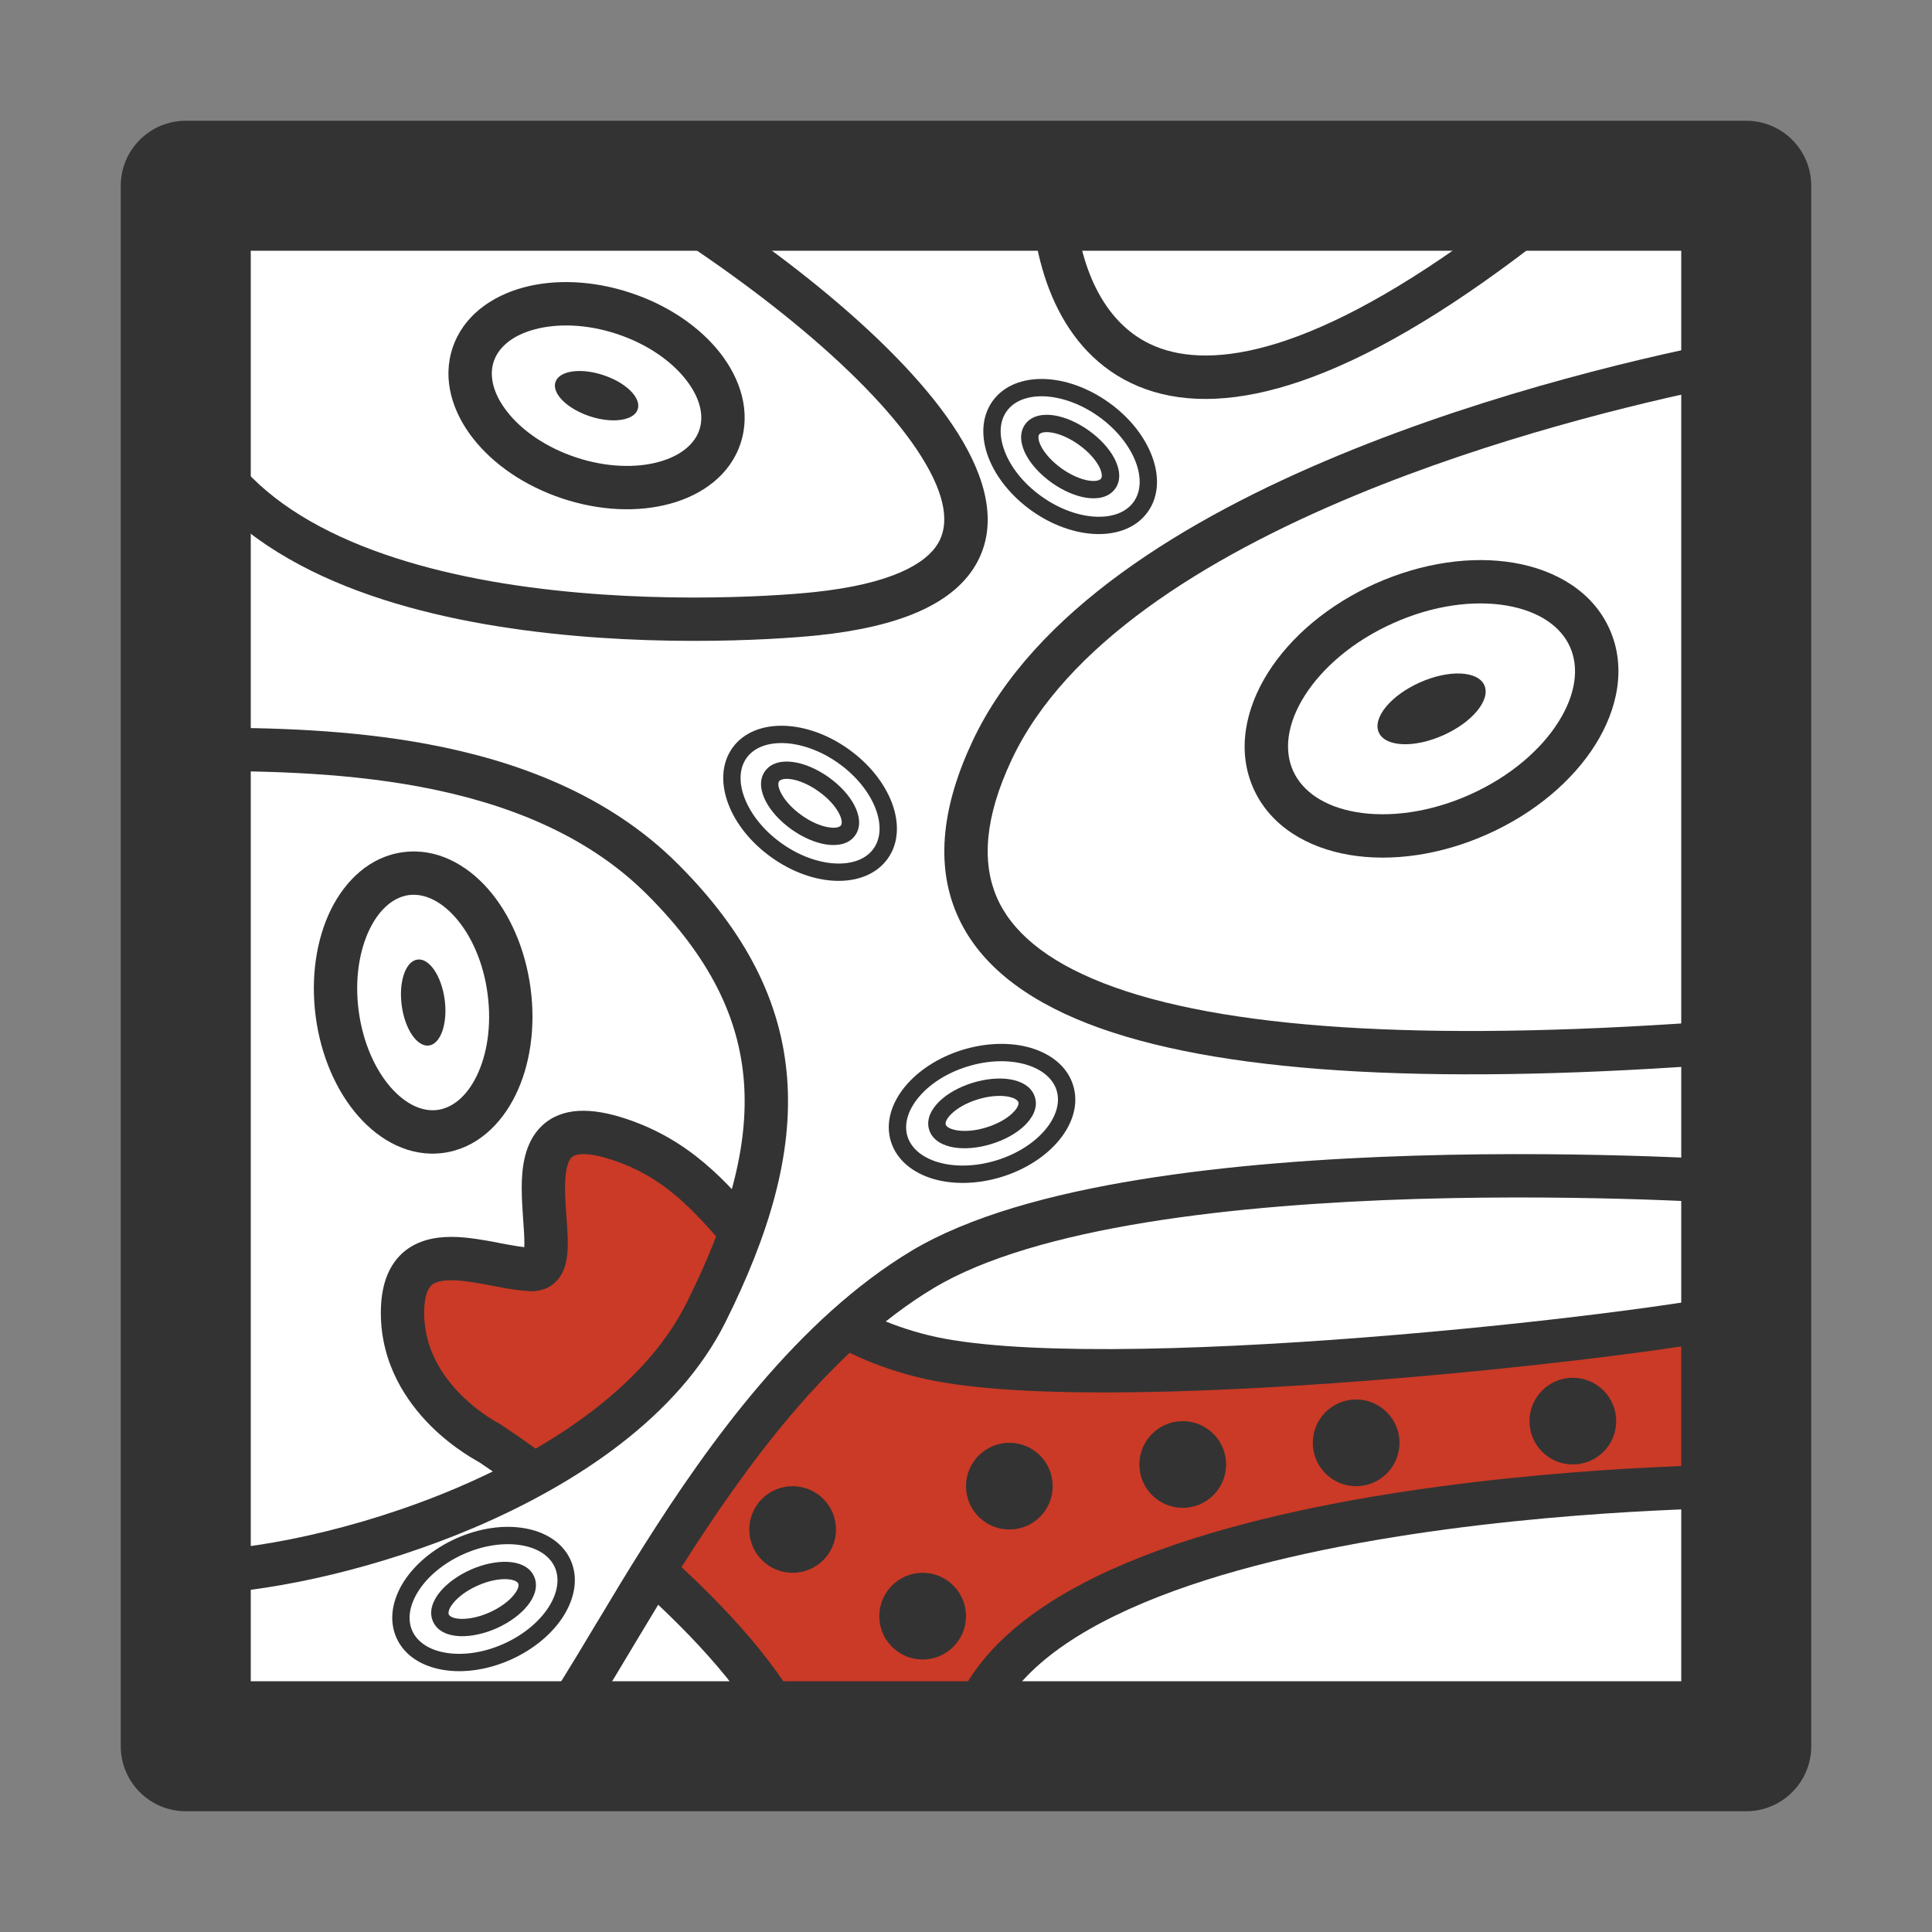 <svg width="24" height="24" viewBox="0 0 24 24" fill="none" xmlns="http://www.w3.org/2000/svg">
<rect x="0" y="0" width="24" height="24" fill="#808080" stroke="none"/>
<rect x="2" y="2" width="20" height="20" fill="white"/>
<path d="M6.5 15.58C7 15.58 6 13.58 7.5 14.08C9 14.58 9 15.661 11 16.58C13 17.5 20.471 16.757 21.5 16.5L21.5 18.5C21.5 18.5 12.5 18.5 12 21.5L10 21.5C9 20 7 18.667 6 18C6 18 5 17.08 5 16.08C5 15.08 6 15.58 6.5 15.58Z" fill="#CA3A26"/>
<path fill-rule="evenodd" clip-rule="evenodd" d="M9.931 21.948C9.79 21.995 9.638 21.919 9.591 21.777C9.498 21.499 9.298 21.175 9.018 20.828C8.739 20.484 8.393 20.131 8.022 19.791C7.28 19.111 6.457 18.5 5.928 18.147C5.804 18.065 5.77 17.898 5.853 17.774C5.935 17.65 6.103 17.617 6.226 17.699C6.774 18.064 7.62 18.692 8.386 19.394C8.769 19.745 9.136 20.118 9.436 20.49C9.734 20.858 9.979 21.24 10.101 21.607C10.149 21.748 10.072 21.901 9.931 21.948Z" fill="#333333"/>
<path fill-rule="evenodd" clip-rule="evenodd" d="M6.318 18.044C6.251 18.177 6.09 18.23 5.957 18.164L6.077 17.923C5.957 18.164 5.956 18.164 5.956 18.164L5.956 18.164L5.956 18.163L5.954 18.163L5.95 18.161L5.938 18.154C5.928 18.149 5.914 18.141 5.897 18.132C5.863 18.112 5.815 18.084 5.759 18.046C5.647 17.971 5.498 17.86 5.348 17.71C5.05 17.411 4.731 16.943 4.731 16.308C4.731 15.998 4.809 15.743 4.994 15.571C5.176 15.404 5.409 15.365 5.606 15.365C5.804 15.365 6.013 15.405 6.186 15.437L6.197 15.44C6.38 15.474 6.515 15.5 6.615 15.5C6.764 15.5 6.885 15.62 6.885 15.769C6.885 15.918 6.764 16.038 6.615 16.038C6.461 16.038 6.28 16.004 6.123 15.973C6.11 15.971 6.098 15.969 6.085 15.966C5.905 15.932 5.745 15.904 5.606 15.904C5.466 15.904 5.396 15.933 5.359 15.967C5.326 15.998 5.269 16.079 5.269 16.308C5.269 16.75 5.489 17.089 5.729 17.329C5.848 17.448 5.968 17.538 6.058 17.598C6.103 17.628 6.14 17.65 6.164 17.664C6.177 17.671 6.186 17.676 6.192 17.679L6.197 17.682L6.197 17.682L6.197 17.682" fill="#333333"/>
<path fill-rule="evenodd" clip-rule="evenodd" d="M21.692 18.731C21.544 18.731 21.423 18.61 21.423 18.462L21.423 16.638C20.592 16.789 18.831 17.008 16.99 17.151C15.911 17.235 14.796 17.294 13.814 17.297C12.839 17.301 11.97 17.251 11.396 17.107C10.242 16.819 9.659 16.234 9.172 15.677C9.127 15.626 9.083 15.575 9.04 15.525C8.618 15.037 8.264 14.628 7.607 14.409C7.227 14.283 7.123 14.356 7.102 14.376C7.059 14.416 7.019 14.524 7.019 14.76C7.019 14.866 7.027 14.979 7.035 15.097L7.037 15.117C7.045 15.225 7.053 15.339 7.053 15.441C7.053 15.543 7.046 15.673 6.997 15.785C6.97 15.847 6.926 15.914 6.854 15.965C6.78 16.017 6.696 16.038 6.615 16.038C6.467 16.038 6.346 15.918 6.346 15.769C6.346 15.657 6.414 15.562 6.511 15.521C6.513 15.499 6.514 15.473 6.514 15.441C6.514 15.359 6.507 15.263 6.499 15.148L6.498 15.136C6.49 15.02 6.481 14.889 6.481 14.76C6.481 14.524 6.508 14.195 6.734 13.983C6.982 13.75 7.35 13.756 7.777 13.898C8.582 14.166 9.029 14.686 9.444 15.168C9.489 15.22 9.533 15.272 9.578 15.323C10.033 15.843 10.527 16.335 11.527 16.585C12.03 16.711 12.84 16.762 13.812 16.759C14.777 16.755 15.877 16.698 16.948 16.614C19.099 16.447 21.098 16.179 21.627 16.047C21.707 16.026 21.793 16.044 21.858 16.096C21.923 16.146 21.962 16.225 21.962 16.308L21.962 18.462C21.962 18.61 21.841 18.731 21.692 18.731Z" fill="#333333"/>
<path fill-rule="evenodd" clip-rule="evenodd" d="M12.266 21.737C12.244 21.866 12.132 21.962 12 21.962L9.846 21.962C9.697 21.962 9.577 21.841 9.577 21.692C9.577 21.544 9.697 21.423 9.846 21.423L11.785 21.423C12.019 20.602 12.744 20.011 13.624 19.582C14.591 19.112 15.815 18.804 17.003 18.6C18.194 18.396 19.365 18.294 20.238 18.243C20.675 18.218 21.037 18.205 21.291 18.199C21.418 18.195 21.518 18.194 21.586 18.193L21.665 18.192L21.685 18.192L21.69 18.192L21.692 18.192C21.692 18.192 21.692 18.192 21.692 18.462L21.692 18.731L21.686 18.731L21.668 18.731L21.593 18.732C21.526 18.732 21.429 18.734 21.305 18.737C21.056 18.743 20.699 18.756 20.269 18.781C19.409 18.831 18.258 18.931 17.094 19.131C15.925 19.331 14.76 19.629 13.859 20.067C12.95 20.509 12.378 21.061 12.266 21.737ZM21.692 18.462L21.692 18.731C21.841 18.731 21.962 18.61 21.962 18.462C21.962 18.313 21.84 18.192 21.692 18.192L21.692 18.462Z" fill="#333333"/>
<path d="M8.231 10.923C6.615 9.308 3.923 9.308 2.308 9.308V2.308H21.692V14.692C21.692 14.692 14.154 14.154 11.461 15.769C8.769 17.385 7.154 21.692 6.615 21.692H2.308V19.538C4.031 19.538 7.692 18.462 8.769 16.308C9.846 14.154 9.846 12.538 8.231 10.923Z" fill="white"/>
<path fill-rule="evenodd" clip-rule="evenodd" d="M2.038 2.038H21.962V14.982L21.673 14.961L21.672 14.961L21.668 14.96L21.652 14.959L21.59 14.955C21.535 14.952 21.453 14.947 21.348 14.941C21.139 14.93 20.836 14.915 20.463 14.902C19.718 14.877 18.698 14.861 17.595 14.894C16.491 14.928 15.309 15.011 14.239 15.185C13.163 15.36 12.229 15.623 11.6 16C10.313 16.772 9.265 18.203 8.458 19.48C8.258 19.797 8.075 20.102 7.906 20.383C7.884 20.42 7.862 20.456 7.841 20.492C7.699 20.73 7.568 20.948 7.449 21.137C7.314 21.353 7.188 21.541 7.074 21.677C7.018 21.744 6.957 21.809 6.892 21.858C6.831 21.904 6.736 21.962 6.615 21.962H2.038V19.269H2.308C3.126 19.269 4.437 19.01 5.675 18.483C6.92 17.953 8.033 17.179 8.528 16.187C9.057 15.13 9.303 14.239 9.241 13.434C9.18 12.638 8.814 11.887 8.04 11.114C7.286 10.359 6.269 9.971 5.22 9.774C4.171 9.578 3.118 9.577 2.308 9.577H2.038V2.038ZM21.423 14.406V2.577H2.577V9.039C3.349 9.041 4.333 9.06 5.319 9.245C6.424 9.452 7.56 9.872 8.421 10.733C9.263 11.574 9.705 12.439 9.778 13.393C9.851 14.337 9.558 15.331 9.01 16.428C8.429 17.591 7.172 18.431 5.886 18.979C4.716 19.476 3.473 19.752 2.577 19.8V21.423H6.574C6.593 21.407 6.622 21.378 6.661 21.331C6.75 21.226 6.859 21.064 6.993 20.851C7.108 20.667 7.236 20.454 7.378 20.216C7.4 20.18 7.422 20.143 7.445 20.106C7.613 19.825 7.799 19.515 8.003 19.193C8.812 17.912 9.918 16.382 11.323 15.538C12.041 15.108 13.058 14.832 14.153 14.654C15.254 14.475 16.461 14.39 17.578 14.356C18.696 14.322 19.729 14.339 20.481 14.364C20.858 14.377 21.165 14.392 21.378 14.403C21.393 14.404 21.409 14.405 21.423 14.406Z" fill="#333333"/>
<path d="M10.136 7.624C14.05 7.215 11.068 4.216 7.899 2.308H2.308V5.17C3.426 8.033 9.025 7.74 10.136 7.624Z" fill="white"/>
<path fill-rule="evenodd" clip-rule="evenodd" d="M2.038 2.038H7.974L8.038 2.077C9.629 3.036 11.214 4.289 11.901 5.385C12.241 5.926 12.417 6.522 12.114 7.028C11.822 7.514 11.154 7.788 10.164 7.892C9.595 7.951 7.892 8.055 6.182 7.78C5.327 7.643 4.455 7.408 3.72 7.015C2.982 6.622 2.367 6.061 2.057 5.268L2.038 5.221V2.038ZM2.577 2.577V5.118C2.832 5.734 3.327 6.196 3.973 6.54C4.637 6.894 5.444 7.116 6.267 7.249C7.914 7.513 9.566 7.413 10.108 7.356C11.074 7.255 11.502 7.002 11.652 6.751C11.791 6.519 11.758 6.169 11.445 5.671C10.837 4.702 9.377 3.521 7.824 2.577H2.577Z" fill="#333333"/>
<path d="M12.325 9.321C13.752 6.284 19.533 4.867 21.692 4.462V12.966H21.152C14.243 13.452 10.897 12.359 12.325 9.321Z" fill="white"/>
<path fill-rule="evenodd" clip-rule="evenodd" d="M21.962 4.137L21.643 4.197C20.553 4.401 18.549 4.861 16.631 5.656C14.73 6.443 12.841 7.589 12.081 9.207C11.706 10.005 11.62 10.727 11.882 11.345C12.142 11.961 12.719 12.406 13.514 12.716C15.096 13.331 17.71 13.477 21.162 13.235H21.962V4.137ZM21.423 4.788V12.697H21.143L21.134 12.697C17.681 12.94 15.171 12.783 13.71 12.214C12.984 11.931 12.559 11.564 12.378 11.136C12.198 10.71 12.229 10.156 12.568 9.436C13.236 8.016 14.951 6.935 16.837 6.153C18.534 5.45 20.309 5.013 21.423 4.788Z" fill="#333333"/>
<path d="M19.538 2.308H13.077C13.077 3.971 14.186 6.25 18.462 3.149C18.8 2.903 19.159 2.624 19.538 2.308Z" fill="white"/>
<path fill-rule="evenodd" clip-rule="evenodd" d="M12.808 2.038H20.282L19.711 2.515C19.327 2.834 18.964 3.118 18.62 3.367C16.473 4.925 15.008 5.218 14.049 4.758C13.092 4.298 12.808 3.168 12.808 2.308V2.038ZM13.356 2.577C13.411 3.292 13.691 3.988 14.283 4.272C14.948 4.592 16.175 4.475 18.303 2.931C18.456 2.82 18.613 2.702 18.775 2.577H13.356Z" fill="#333333"/>
<path d="M19.749 7.926C20.073 8.65 19.455 9.631 18.37 10.116C17.284 10.602 16.141 10.409 15.817 9.685C15.493 8.961 16.111 7.981 17.197 7.495C18.283 7.009 19.425 7.202 19.749 7.926Z" fill="white"/>
<path fill-rule="evenodd" clip-rule="evenodd" d="M16.206 8.644C15.987 8.992 15.949 9.321 16.063 9.575C16.177 9.829 16.448 10.021 16.852 10.089C17.255 10.157 17.758 10.095 18.26 9.871C18.761 9.646 19.143 9.313 19.36 8.967C19.579 8.62 19.617 8.29 19.503 8.036C19.39 7.782 19.119 7.591 18.714 7.522C18.311 7.454 17.808 7.516 17.307 7.741C16.806 7.965 16.424 8.299 16.206 8.644ZM15.751 8.357C16.032 7.91 16.502 7.511 17.087 7.249C17.672 6.988 18.282 6.903 18.804 6.991C19.323 7.079 19.785 7.346 19.995 7.816C20.205 8.286 20.096 8.809 19.816 9.254C19.534 9.701 19.064 10.101 18.48 10.362C17.895 10.624 17.284 10.708 16.763 10.62C16.244 10.532 15.781 10.265 15.571 9.795C15.361 9.325 15.47 8.803 15.751 8.357Z" fill="#333333"/>
<path d="M18.439 8.512C18.52 8.693 18.292 8.971 17.93 9.133C17.568 9.295 17.209 9.28 17.128 9.099C17.047 8.918 17.275 8.64 17.637 8.478C17.999 8.316 18.358 8.332 18.439 8.512Z" fill="#333333"/>
<path d="M8.944 5.424C8.757 5.988 7.918 6.218 7.072 5.937C6.225 5.657 5.69 4.971 5.877 4.407C6.065 3.842 6.903 3.612 7.75 3.893C8.596 4.174 9.131 4.859 8.944 5.424Z" fill="white"/>
<path fill-rule="evenodd" clip-rule="evenodd" d="M6.637 4.093C6.354 4.17 6.189 4.321 6.133 4.492C6.076 4.662 6.119 4.882 6.299 5.113C6.478 5.343 6.776 5.556 7.156 5.682C7.536 5.808 7.903 5.815 8.184 5.738C8.467 5.66 8.632 5.509 8.688 5.339C8.745 5.169 8.703 4.949 8.522 4.718C8.343 4.488 8.045 4.275 7.665 4.149C7.285 4.023 6.918 4.016 6.637 4.093ZM6.495 3.573C6.892 3.464 7.368 3.483 7.834 3.638C8.301 3.792 8.694 4.062 8.947 4.386C9.199 4.709 9.33 5.114 9.199 5.509C9.069 5.903 8.721 6.149 8.326 6.257C7.93 6.366 7.454 6.348 6.987 6.193C6.52 6.038 6.128 5.769 5.875 5.444C5.623 5.122 5.491 4.716 5.622 4.322C5.753 3.928 6.1 3.682 6.495 3.573Z" fill="#333333"/>
<path d="M7.922 5.085C7.875 5.226 7.608 5.264 7.326 5.171C7.044 5.077 6.853 4.887 6.9 4.746C6.946 4.605 7.213 4.566 7.495 4.66C7.778 4.753 7.969 4.944 7.922 5.085Z" fill="#333333"/>
<path d="M5.044 10.852C5.633 10.774 6.207 11.427 6.324 12.312C6.442 13.196 6.06 13.976 5.47 14.055C4.88 14.133 4.307 13.48 4.189 12.596C4.072 11.711 4.454 10.931 5.044 10.852Z" fill="white"/>
<path fill-rule="evenodd" clip-rule="evenodd" d="M4.855 13.509C5.049 13.729 5.257 13.812 5.435 13.788C5.612 13.764 5.792 13.631 5.921 13.367C6.049 13.105 6.11 12.744 6.057 12.347C6.005 11.95 5.851 11.617 5.659 11.399C5.465 11.178 5.257 11.096 5.079 11.119C4.901 11.143 4.722 11.277 4.593 11.54C4.465 11.802 4.403 12.164 4.456 12.56C4.509 12.957 4.663 13.29 4.855 13.509ZM4.45 13.864C4.179 13.555 3.987 13.119 3.922 12.631C3.858 12.144 3.928 11.673 4.109 11.303C4.29 10.936 4.596 10.64 5.008 10.586C5.42 10.531 5.793 10.736 6.063 11.043C6.335 11.353 6.526 11.789 6.591 12.276C6.656 12.764 6.585 13.235 6.404 13.604C6.224 13.971 5.917 14.267 5.506 14.322C5.094 14.377 4.72 14.172 4.45 13.864Z" fill="#333333"/>
<path d="M5.186 11.92C5.333 11.9 5.484 12.123 5.524 12.418C5.563 12.713 5.475 12.968 5.328 12.988C5.181 13.007 5.029 12.784 4.99 12.489C4.951 12.194 5.038 11.94 5.186 11.92Z" fill="#333333"/>
<path fill-rule="evenodd" clip-rule="evenodd" d="M1.5 2.308C1.5 1.862 1.862 1.5 2.308 1.5H21.692C22.138 1.5 22.5 1.862 22.5 2.308V21.692C22.5 22.138 22.138 22.5 21.692 22.5H2.308C1.862 22.5 1.5 22.138 1.5 21.692V2.308ZM3.115 3.115V20.885H20.885V3.115H3.115Z" fill="#333333"/>
<path d="M10.385 19C10.385 19.297 10.143 19.538 9.846 19.538C9.549 19.538 9.308 19.297 9.308 19C9.308 18.703 9.549 18.462 9.846 18.462C10.143 18.462 10.385 18.703 10.385 19Z" fill="#333333"/>
<path d="M12 20.077C12 20.374 11.759 20.615 11.461 20.615C11.164 20.615 10.923 20.374 10.923 20.077C10.923 19.779 11.164 19.538 11.461 19.538C11.759 19.538 12 19.779 12 20.077Z" fill="#333333"/>
<path d="M13.077 18.462C13.077 18.759 12.836 19 12.539 19C12.241 19 12 18.759 12 18.462C12 18.164 12.241 17.923 12.539 17.923C12.836 17.923 13.077 18.164 13.077 18.462Z" fill="#333333"/>
<path d="M15.231 18.192C15.231 18.49 14.99 18.731 14.692 18.731C14.395 18.731 14.154 18.49 14.154 18.192C14.154 17.895 14.395 17.654 14.692 17.654C14.99 17.654 15.231 17.895 15.231 18.192Z" fill="#333333"/>
<path d="M20.077 17.654C20.077 17.951 19.836 18.192 19.538 18.192C19.241 18.192 19 17.951 19 17.654C19 17.357 19.241 17.115 19.538 17.115C19.836 17.115 20.077 17.357 20.077 17.654Z" fill="#333333"/>
<path d="M17.385 17.923C17.385 18.221 17.144 18.462 16.846 18.462C16.549 18.462 16.308 18.221 16.308 17.923C16.308 17.626 16.549 17.385 16.846 17.385C17.144 17.385 17.385 17.626 17.385 17.923Z" fill="#333333"/>
<path fill-rule="evenodd" clip-rule="evenodd" d="M11.406 13.638C11.272 13.802 11.229 13.972 11.273 14.117C11.318 14.261 11.45 14.377 11.652 14.437C11.853 14.497 12.112 14.496 12.379 14.414C12.646 14.332 12.86 14.187 12.993 14.024C13.126 13.86 13.17 13.69 13.126 13.546C13.081 13.401 12.949 13.285 12.747 13.225C12.545 13.165 12.286 13.166 12.02 13.248C11.753 13.33 11.538 13.475 11.406 13.638ZM11.239 13.502C11.402 13.302 11.655 13.135 11.956 13.042C12.258 12.949 12.561 12.945 12.808 13.018C13.055 13.092 13.259 13.248 13.331 13.482C13.404 13.717 13.323 13.96 13.16 14.16C12.997 14.36 12.744 14.527 12.443 14.62C12.141 14.713 11.838 14.717 11.59 14.644C11.344 14.57 11.14 14.415 11.067 14.18C10.995 13.945 11.076 13.702 11.239 13.502Z" fill="#333333"/>
<path fill-rule="evenodd" clip-rule="evenodd" d="M11.822 13.834C11.746 13.906 11.743 13.954 11.748 13.97C11.753 13.987 11.783 14.024 11.886 14.041C11.982 14.057 12.113 14.049 12.253 14.005C12.393 13.962 12.507 13.896 12.577 13.828C12.653 13.756 12.656 13.709 12.651 13.692C12.646 13.675 12.616 13.638 12.513 13.621C12.417 13.605 12.286 13.614 12.146 13.657C12.005 13.7 11.892 13.767 11.822 13.834ZM11.673 13.678C11.772 13.583 11.917 13.502 12.082 13.451C12.248 13.4 12.413 13.386 12.548 13.408C12.677 13.429 12.814 13.492 12.856 13.629C12.899 13.765 12.82 13.894 12.726 13.984C12.627 14.079 12.482 14.16 12.316 14.211C12.151 14.262 11.986 14.276 11.85 14.254C11.722 14.233 11.584 14.17 11.542 14.034C11.5 13.897 11.579 13.768 11.673 13.678Z" fill="#333333"/>
<path fill-rule="evenodd" clip-rule="evenodd" d="M12.965 4.923C12.754 4.917 12.592 4.986 12.505 5.109C12.417 5.232 12.405 5.407 12.48 5.604C12.554 5.801 12.712 6.006 12.94 6.168C13.167 6.33 13.412 6.412 13.623 6.419C13.834 6.426 13.995 6.357 14.083 6.234C14.171 6.111 14.183 5.935 14.108 5.738C14.033 5.542 13.875 5.336 13.648 5.174C13.421 5.012 13.175 4.93 12.965 4.923ZM12.972 4.708C13.23 4.716 13.516 4.816 13.773 4.999C14.03 5.182 14.217 5.42 14.309 5.662C14.401 5.902 14.401 6.159 14.258 6.359C14.116 6.559 13.873 6.642 13.616 6.634C13.358 6.626 13.072 6.527 12.815 6.344C12.557 6.16 12.37 5.922 12.278 5.681C12.187 5.44 12.187 5.184 12.329 4.984C12.472 4.784 12.714 4.7 12.972 4.708Z" fill="#333333"/>
<path fill-rule="evenodd" clip-rule="evenodd" d="M13.062 5.373C12.959 5.357 12.919 5.383 12.909 5.397C12.899 5.411 12.887 5.457 12.936 5.55C12.982 5.636 13.068 5.734 13.188 5.82C13.308 5.905 13.429 5.955 13.525 5.97C13.629 5.986 13.668 5.959 13.678 5.945C13.688 5.931 13.7 5.885 13.652 5.793C13.606 5.707 13.519 5.608 13.399 5.523C13.28 5.438 13.158 5.388 13.062 5.373ZM13.095 5.16C13.231 5.181 13.383 5.247 13.524 5.347C13.666 5.448 13.777 5.57 13.842 5.692C13.903 5.807 13.937 5.954 13.854 6.07C13.771 6.187 13.62 6.203 13.492 6.183C13.356 6.161 13.204 6.096 13.063 5.995C12.922 5.894 12.81 5.772 12.746 5.651C12.685 5.536 12.651 5.388 12.734 5.272C12.817 5.156 12.967 5.14 13.095 5.16Z" fill="#333333"/>
<path fill-rule="evenodd" clip-rule="evenodd" d="M9.734 9.231C9.523 9.225 9.361 9.293 9.274 9.416C9.186 9.539 9.174 9.715 9.249 9.912C9.324 10.108 9.481 10.314 9.709 10.476C9.936 10.638 10.182 10.72 10.392 10.727C10.603 10.733 10.765 10.665 10.852 10.541C10.94 10.418 10.952 10.243 10.877 10.046C10.802 9.849 10.644 9.644 10.417 9.482C10.19 9.32 9.944 9.238 9.734 9.231ZM9.741 9.016C9.999 9.024 10.285 9.123 10.542 9.307C10.799 9.49 10.986 9.728 11.078 9.969C11.17 10.21 11.17 10.467 11.028 10.666C10.885 10.866 10.642 10.95 10.385 10.942C10.127 10.934 9.841 10.835 9.584 10.651C9.327 10.468 9.139 10.23 9.048 9.989C8.956 9.748 8.956 9.491 9.098 9.291C9.241 9.091 9.484 9.008 9.741 9.016Z" fill="#333333"/>
<path fill-rule="evenodd" clip-rule="evenodd" d="M9.831 9.68C9.728 9.664 9.689 9.691 9.678 9.705C9.668 9.719 9.656 9.765 9.705 9.857C9.751 9.943 9.837 10.042 9.957 10.127C10.077 10.213 10.198 10.262 10.294 10.277C10.398 10.294 10.437 10.267 10.447 10.253C10.457 10.239 10.47 10.193 10.421 10.101C10.375 10.014 10.289 9.916 10.169 9.831C10.049 9.745 9.928 9.695 9.831 9.68ZM9.865 9.468C10 9.489 10.153 9.555 10.294 9.655C10.435 9.756 10.547 9.878 10.611 9.999C10.672 10.114 10.706 10.262 10.623 10.378C10.54 10.494 10.39 10.51 10.261 10.49C10.126 10.469 9.973 10.403 9.832 10.303C9.691 10.202 9.579 10.08 9.515 9.958C9.454 9.843 9.42 9.696 9.503 9.58C9.586 9.464 9.736 9.447 9.865 9.468Z" fill="#333333"/>
<path fill-rule="evenodd" clip-rule="evenodd" d="M5.196 19.767C5.083 19.946 5.06 20.12 5.121 20.258C5.183 20.396 5.328 20.496 5.536 20.531C5.743 20.566 6 20.535 6.255 20.421C6.51 20.307 6.706 20.137 6.818 19.96C6.931 19.781 6.953 19.607 6.892 19.469C6.83 19.331 6.686 19.231 6.477 19.196C6.27 19.161 6.013 19.192 5.758 19.306C5.503 19.42 5.308 19.59 5.196 19.767ZM5.013 19.652C5.151 19.434 5.382 19.238 5.671 19.109C5.959 18.981 6.259 18.94 6.514 18.984C6.767 19.027 6.989 19.157 7.089 19.381C7.189 19.605 7.137 19.857 7 20.075C6.862 20.293 6.631 20.489 6.343 20.618C6.054 20.746 5.754 20.787 5.5 20.743C5.246 20.7 5.025 20.57 4.925 20.346C4.825 20.122 4.876 19.87 5.013 19.652Z" fill="#333333"/>
<path fill-rule="evenodd" clip-rule="evenodd" d="M5.632 19.912C5.566 19.992 5.568 20.04 5.575 20.056C5.583 20.072 5.616 20.105 5.72 20.11C5.818 20.114 5.947 20.09 6.081 20.03C6.215 19.97 6.32 19.891 6.381 19.815C6.448 19.735 6.445 19.687 6.438 19.671C6.431 19.655 6.397 19.622 6.293 19.617C6.196 19.613 6.067 19.637 5.933 19.697C5.798 19.757 5.694 19.836 5.632 19.912ZM5.466 19.775C5.553 19.669 5.687 19.571 5.845 19.5C6.003 19.43 6.165 19.396 6.303 19.402C6.433 19.407 6.577 19.453 6.635 19.584C6.693 19.714 6.631 19.852 6.548 19.952C6.461 20.058 6.327 20.156 6.169 20.227C6.01 20.297 5.848 20.331 5.711 20.325C5.581 20.32 5.437 20.274 5.379 20.143C5.321 20.013 5.383 19.875 5.466 19.775Z" fill="#333333"/>
</svg>
